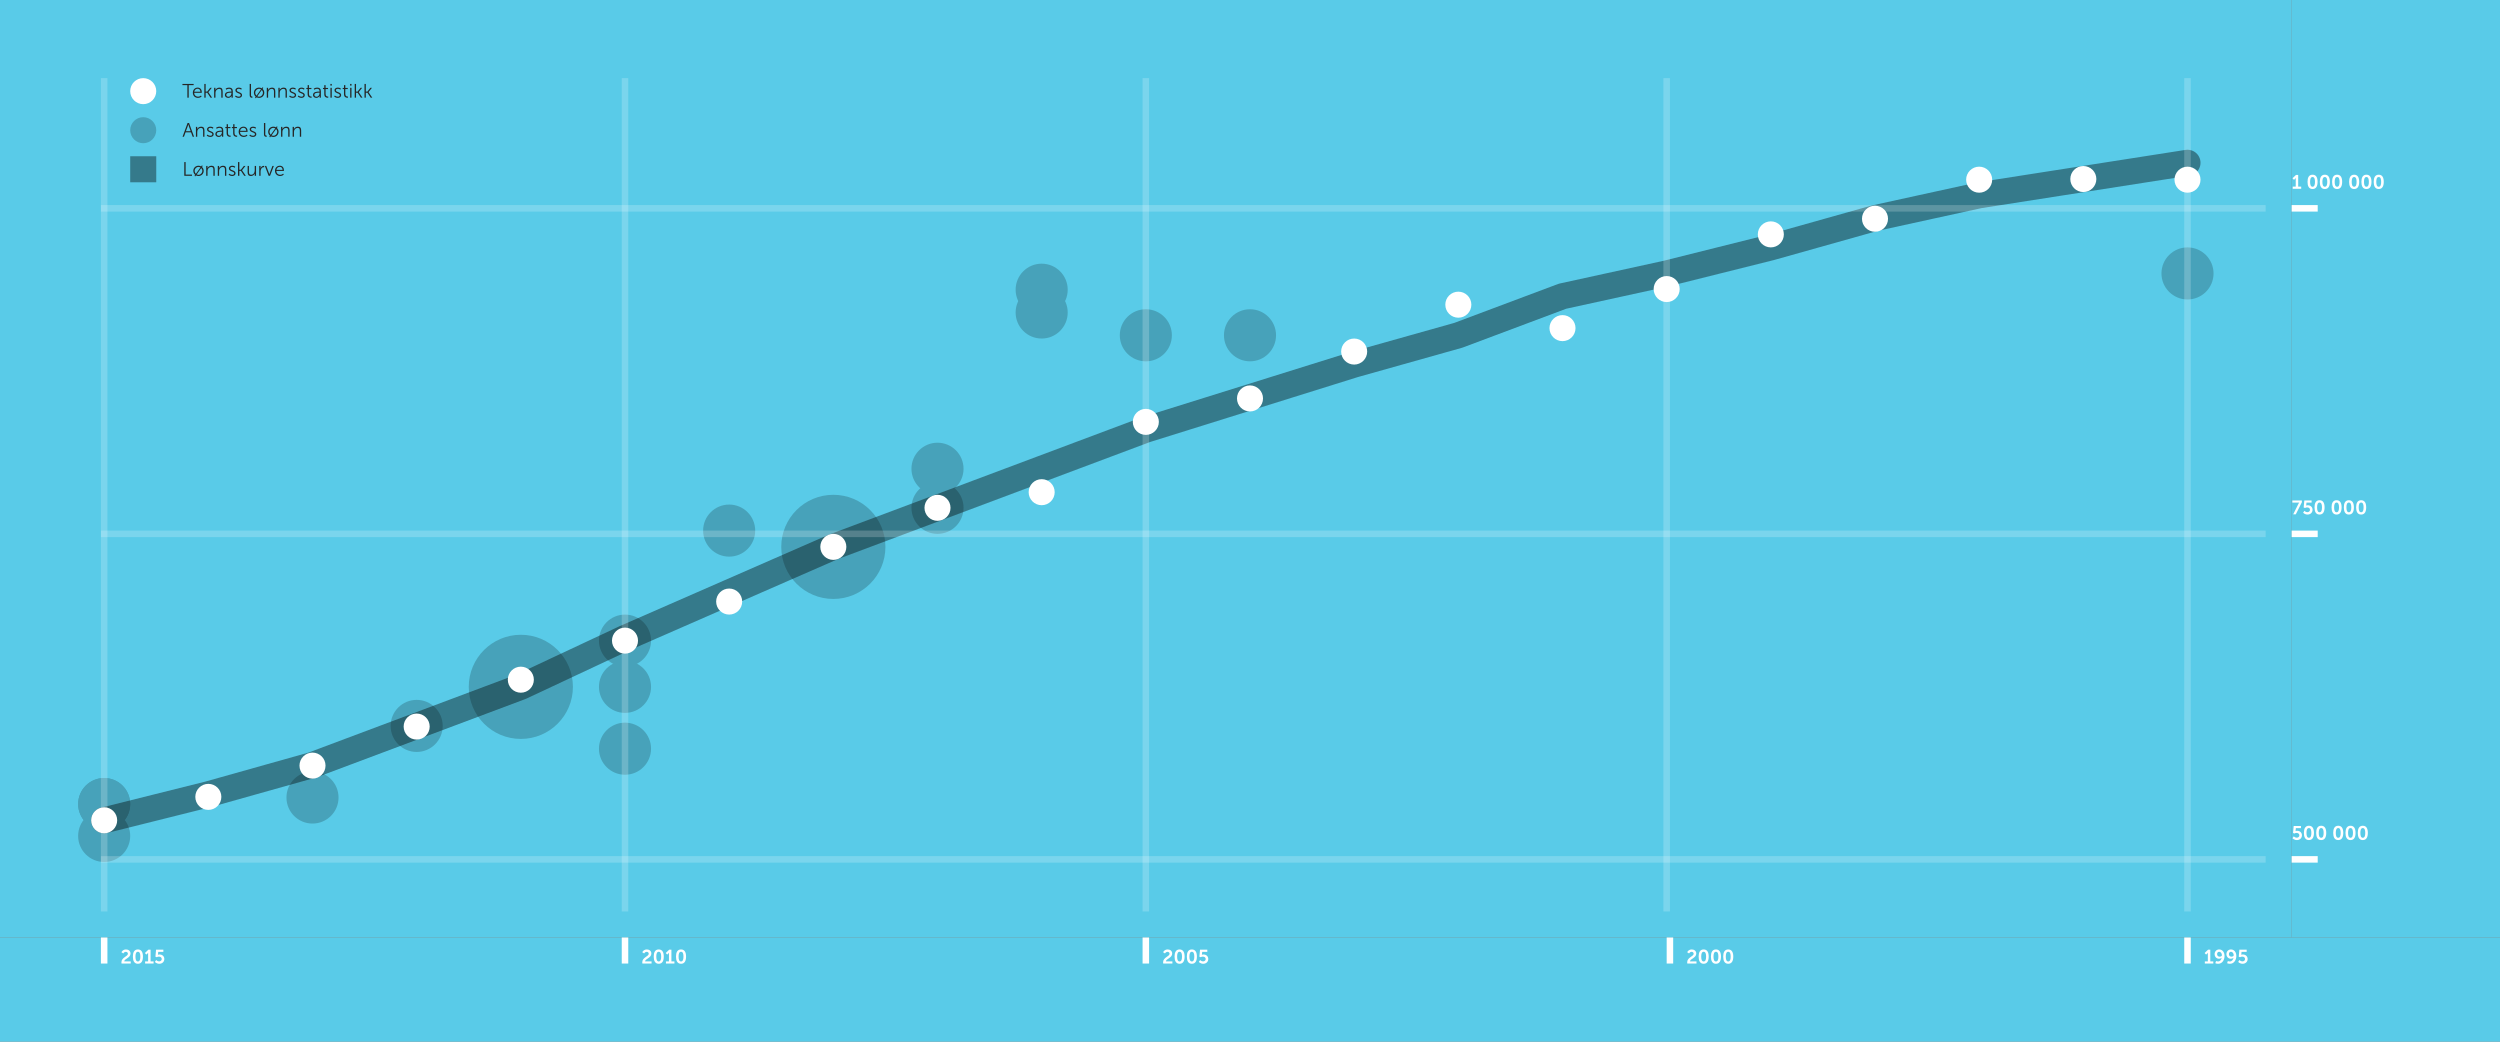 <?xml version="1.0" encoding="UTF-8"?>
<svg width="768px" height="320px" viewBox="0 0 768 320" version="1.1" xmlns="http://www.w3.org/2000/svg" xmlns:xlink="http://www.w3.org/1999/xlink">
    <rect x="0" y="0" width="768" height="320" fill="#808080" stroke="none"/>
    <!-- Generator: Sketch 39.1 (31720) - http://www.bohemiancoding.com/sketch -->
    <title>salary_labels</title>
    <desc>Created with Sketch.</desc>
    <defs></defs>
    <g id="Page-1" stroke="none" stroke-width="1" fill="none" fill-rule="evenodd">
        <g id="salary_labels">
            <g id="bg" fill="#59CBE8">
                <rect id="Rectangle-Copy-122" x="0" y="0" width="704" height="288"></rect>
            </g>
            <polyline id="graph_line_average" stroke="#000000" stroke-width="8" stroke-linecap="round" stroke-linejoin="round" opacity="0.4" points="32 252 64 244 96 235 128 223 160 211 192 196 224 182 256 168 288 156 320 144 352 132 384 122 416 112 448 103 480 91 512 84 544 76 576 67 608 60 640 55 672 50"></polyline>
            <g id="graph_points_employees" transform="translate(24, 76)" fill="#000000" opacity="0.2">
                <circle id="Oval-Copy-21" cx="8" cy="171" r="8"></circle>
                <circle id="Oval-Copy-23" cx="8" cy="171" r="8"></circle>
                <circle id="Oval-Copy-24" cx="72" cy="169" r="8"></circle>
                <circle id="Oval-Copy-25" cx="104" cy="147" r="8"></circle>
                <circle id="Oval-Copy-27" cx="136" cy="135" r="16"></circle>
                <circle id="Oval-Copy-28" cx="136" cy="135" r="12"></circle>
                <circle id="Oval-Copy-26" cx="136" cy="135" r="8"></circle>
                <circle id="Oval-Copy-29" cx="168" cy="154" r="8"></circle>
                <circle id="Oval-Copy-32" cx="200" cy="87" r="8"></circle>
                <circle id="Oval-Copy-33" cx="232" cy="92" r="16"></circle>
                <circle id="Oval-Copy-33" cx="232" cy="92" r="12"></circle>
                <circle id="Oval-Copy-33" cx="264" cy="68" r="8"></circle>
                <circle id="Oval-Copy-34" cx="264" cy="80" r="8"></circle>
                <circle id="Oval-Copy-35" cx="296" cy="13" r="8"></circle>
                <circle id="Oval-Copy-36" cx="296" cy="20" r="8"></circle>
                <circle id="Oval-Copy-37" cx="328" cy="27" r="8"></circle>
                <circle id="Oval-Copy-38" cx="360" cy="27" r="8"></circle>
                <circle id="Oval-Copy-39" cx="648" cy="8" r="8"></circle>
                <circle id="Oval-Copy-30" cx="168" cy="135" r="8"></circle>
                <circle id="Oval-Copy-31" cx="168" cy="120.8" r="8"></circle>
                <circle id="Oval-Copy-22" cx="8" cy="180.8" r="8"></circle>
            </g>
            <g id="graph_points_tekna" transform="translate(28, 51)" fill="#FFFFFF">
                <circle id="Oval" cx="4" cy="201" r="4"></circle>
                <circle id="Oval-Copy" cx="36" cy="193.8" r="4"></circle>
                <circle id="Oval-Copy-6" cx="196" cy="133.8" r="4"></circle>
                <circle id="Oval-Copy-11" cx="356" cy="71.4" r="4"></circle>
                <circle id="Oval-Copy-16" cx="516" cy="21" r="4"></circle>
                <circle id="Oval-Copy-3" cx="100" cy="172.2" r="4"></circle>
                <circle id="Oval-Copy-7" cx="260" cy="105" r="4"></circle>
                <circle id="Oval-Copy-12" cx="420" cy="42.6" r="4"></circle>
                <circle id="Oval-Copy-17" cx="580" cy="4.2" r="4"></circle>
                <circle id="Oval-Copy-2" cx="68" cy="184.2" r="4"></circle>
                <circle id="Oval-Copy-8" cx="228" cy="117" r="4"></circle>
                <circle id="Oval-Copy-13" cx="388" cy="57" r="4"></circle>
                <circle id="Oval-Copy-18" cx="548" cy="16.2" r="4"></circle>
                <circle id="Oval-Copy-4" cx="132" cy="157.8" r="4"></circle>
                <circle id="Oval-Copy-9" cx="292" cy="100.2" r="4"></circle>
                <circle id="Oval-Copy-14" cx="452" cy="49.8" r="4"></circle>
                <circle id="Oval-Copy-19" cx="612" cy="4" r="4"></circle>
                <circle id="Oval-Copy-5" cx="164" cy="145.8" r="4"></circle>
                <circle id="Oval-Copy-10" cx="324" cy="78.6" r="4"></circle>
                <circle id="Oval-Copy-15" cx="484" cy="37.8" r="4"></circle>
                <circle id="Oval-Copy-20" cx="644" cy="4.2" r="4"></circle>
            </g>
            <g id="label_y" transform="translate(31, 0)">
                <rect id="bg" fill="#59CBE8" x="673" y="0" width="64" height="288"></rect>
                <g id="lines" transform="translate(0, 63)" fill="#FFFFFF" opacity="0.2">
                    <rect id="Rectangle-Copy-5" x="0" y="200" width="665" height="2"></rect>
                    <rect id="Rectangle-Copy-5" x="0" y="100" width="665" height="2"></rect>
                    <rect id="Rectangle-Copy-5" x="0" y="0" width="665" height="2"></rect>
                </g>
                <g id="1-000-000" transform="translate(673, 53)" fill="#FFFFFF">
                    <rect id="Rectangle" x="0" y="10" width="8" height="2"></rect>
                    <path d="M0.324,5 L2.928,5 L2.928,4.334 L2.004,4.334 L2.004,0.74 L1.326,0.74 L0.258,1.766 L0.714,2.246 L1.056,1.922 C1.194,1.784 1.242,1.682 1.242,1.682 L1.254,1.682 C1.254,1.682 1.248,1.826 1.248,1.97 L1.248,4.334 L0.324,4.334 L0.324,5 Z M6.414,5.072 C7.578,5.072 7.962,4.088 7.962,2.864 C7.962,1.64 7.578,0.668 6.414,0.668 C5.25,0.668 4.872,1.64 4.872,2.864 C4.872,4.088 5.25,5.072 6.414,5.072 L6.414,5.072 Z M6.414,4.364 C5.832,4.364 5.664,3.704 5.664,2.864 C5.664,2.036 5.832,1.382 6.414,1.382 C6.996,1.382 7.164,2.036 7.164,2.864 C7.164,3.704 6.996,4.364 6.414,4.364 L6.414,4.364 Z M10.188,5.072 C11.352,5.072 11.736,4.088 11.736,2.864 C11.736,1.64 11.352,0.668 10.188,0.668 C9.024,0.668 8.646,1.64 8.646,2.864 C8.646,4.088 9.024,5.072 10.188,5.072 L10.188,5.072 Z M10.188,4.364 C9.606,4.364 9.438,3.704 9.438,2.864 C9.438,2.036 9.606,1.382 10.188,1.382 C10.77,1.382 10.938,2.036 10.938,2.864 C10.938,3.704 10.77,4.364 10.188,4.364 L10.188,4.364 Z M13.962,5.072 C15.126,5.072 15.51,4.088 15.51,2.864 C15.51,1.64 15.126,0.668 13.962,0.668 C12.798,0.668 12.42,1.64 12.42,2.864 C12.42,4.088 12.798,5.072 13.962,5.072 L13.962,5.072 Z M13.962,4.364 C13.38,4.364 13.212,3.704 13.212,2.864 C13.212,2.036 13.38,1.382 13.962,1.382 C14.544,1.382 14.712,2.036 14.712,2.864 C14.712,3.704 14.544,4.364 13.962,4.364 L13.962,4.364 Z M19.194,5.072 C20.358,5.072 20.742,4.088 20.742,2.864 C20.742,1.64 20.358,0.668 19.194,0.668 C18.03,0.668 17.652,1.64 17.652,2.864 C17.652,4.088 18.03,5.072 19.194,5.072 L19.194,5.072 Z M19.194,4.364 C18.612,4.364 18.444,3.704 18.444,2.864 C18.444,2.036 18.612,1.382 19.194,1.382 C19.776,1.382 19.944,2.036 19.944,2.864 C19.944,3.704 19.776,4.364 19.194,4.364 L19.194,4.364 Z M22.968,5.072 C24.132,5.072 24.516,4.088 24.516,2.864 C24.516,1.64 24.132,0.668 22.968,0.668 C21.804,0.668 21.426,1.64 21.426,2.864 C21.426,4.088 21.804,5.072 22.968,5.072 L22.968,5.072 Z M22.968,4.364 C22.386,4.364 22.218,3.704 22.218,2.864 C22.218,2.036 22.386,1.382 22.968,1.382 C23.55,1.382 23.718,2.036 23.718,2.864 C23.718,3.704 23.55,4.364 22.968,4.364 L22.968,4.364 Z M26.742,5.072 C27.906,5.072 28.29,4.088 28.29,2.864 C28.29,1.64 27.906,0.668 26.742,0.668 C25.578,0.668 25.2,1.64 25.2,2.864 C25.2,4.088 25.578,5.072 26.742,5.072 L26.742,5.072 Z M26.742,4.364 C26.16,4.364 25.992,3.704 25.992,2.864 C25.992,2.036 26.16,1.382 26.742,1.382 C27.324,1.382 27.492,2.036 27.492,2.864 C27.492,3.704 27.324,4.364 26.742,4.364 L26.742,4.364 Z"></path>
                </g>
                <g id="750-000" transform="translate(673, 153)" fill="#FFFFFF">
                    <rect id="Rectangle-Copy-3" x="0" y="10" width="8" height="2"></rect>
                    <path d="M0.468,5 L1.272,5 L3.138,1.28 L3.138,0.74 L0.21,0.74 L0.21,1.406 L2.028,1.406 C2.238,1.406 2.322,1.394 2.322,1.394 L2.322,1.406 C2.322,1.406 2.196,1.532 2.064,1.796 L0.468,5 Z M3.522,4.496 C3.522,4.496 3.984,5.072 4.884,5.072 C5.772,5.072 6.42,4.448 6.42,3.608 C6.42,2.84 5.862,2.21 4.92,2.21 C4.662,2.21 4.464,2.306 4.464,2.306 L4.452,2.306 C4.452,2.306 4.47,2.222 4.482,2.108 L4.548,1.406 L6.12,1.406 L6.12,0.74 L3.882,0.74 L3.684,2.9 L4.11,3.056 C4.11,3.056 4.392,2.876 4.77,2.876 C5.256,2.876 5.628,3.17 5.628,3.614 C5.628,4.064 5.238,4.34 4.824,4.34 C4.272,4.34 3.918,3.914 3.918,3.914 L3.522,4.496 Z M8.562,5.072 C9.726,5.072 10.11,4.088 10.11,2.864 C10.11,1.64 9.726,0.668 8.562,0.668 C7.398,0.668 7.02,1.64 7.02,2.864 C7.02,4.088 7.398,5.072 8.562,5.072 L8.562,5.072 Z M8.562,4.364 C7.98,4.364 7.812,3.704 7.812,2.864 C7.812,2.036 7.98,1.382 8.562,1.382 C9.144,1.382 9.312,2.036 9.312,2.864 C9.312,3.704 9.144,4.364 8.562,4.364 L8.562,4.364 Z M13.794,5.072 C14.958,5.072 15.342,4.088 15.342,2.864 C15.342,1.64 14.958,0.668 13.794,0.668 C12.63,0.668 12.252,1.64 12.252,2.864 C12.252,4.088 12.63,5.072 13.794,5.072 L13.794,5.072 Z M13.794,4.364 C13.212,4.364 13.044,3.704 13.044,2.864 C13.044,2.036 13.212,1.382 13.794,1.382 C14.376,1.382 14.544,2.036 14.544,2.864 C14.544,3.704 14.376,4.364 13.794,4.364 L13.794,4.364 Z M17.568,5.072 C18.732,5.072 19.116,4.088 19.116,2.864 C19.116,1.64 18.732,0.668 17.568,0.668 C16.404,0.668 16.026,1.64 16.026,2.864 C16.026,4.088 16.404,5.072 17.568,5.072 L17.568,5.072 Z M17.568,4.364 C16.986,4.364 16.818,3.704 16.818,2.864 C16.818,2.036 16.986,1.382 17.568,1.382 C18.15,1.382 18.318,2.036 18.318,2.864 C18.318,3.704 18.15,4.364 17.568,4.364 L17.568,4.364 Z M21.342,5.072 C22.506,5.072 22.89,4.088 22.89,2.864 C22.89,1.64 22.506,0.668 21.342,0.668 C20.178,0.668 19.8,1.64 19.8,2.864 C19.8,4.088 20.178,5.072 21.342,5.072 L21.342,5.072 Z M21.342,4.364 C20.76,4.364 20.592,3.704 20.592,2.864 C20.592,2.036 20.76,1.382 21.342,1.382 C21.924,1.382 22.092,2.036 22.092,2.864 C22.092,3.704 21.924,4.364 21.342,4.364 L21.342,4.364 Z"></path>
                </g>
                <g id="500-000" transform="translate(673, 253)" fill="#FFFFFF">
                    <rect id="Rectangle-Copy-5" x="0" y="10" width="8" height="2"></rect>
                    <path d="M0.258,4.496 C0.258,4.496 0.72,5.072 1.62,5.072 C2.508,5.072 3.156,4.448 3.156,3.608 C3.156,2.84 2.598,2.21 1.656,2.21 C1.398,2.21 1.2,2.306 1.2,2.306 L1.188,2.306 C1.188,2.306 1.206,2.222 1.218,2.108 L1.284,1.406 L2.856,1.406 L2.856,0.74 L0.618,0.74 L0.42,2.9 L0.846,3.056 C0.846,3.056 1.128,2.876 1.506,2.876 C1.992,2.876 2.364,3.17 2.364,3.614 C2.364,4.064 1.974,4.34 1.56,4.34 C1.008,4.34 0.654,3.914 0.654,3.914 L0.258,4.496 Z M5.298,5.072 C6.462,5.072 6.846,4.088 6.846,2.864 C6.846,1.64 6.462,0.668 5.298,0.668 C4.134,0.668 3.756,1.64 3.756,2.864 C3.756,4.088 4.134,5.072 5.298,5.072 L5.298,5.072 Z M5.298,4.364 C4.716,4.364 4.548,3.704 4.548,2.864 C4.548,2.036 4.716,1.382 5.298,1.382 C5.88,1.382 6.048,2.036 6.048,2.864 C6.048,3.704 5.88,4.364 5.298,4.364 L5.298,4.364 Z M9.072,5.072 C10.236,5.072 10.62,4.088 10.62,2.864 C10.62,1.64 10.236,0.668 9.072,0.668 C7.908,0.668 7.53,1.64 7.53,2.864 C7.53,4.088 7.908,5.072 9.072,5.072 L9.072,5.072 Z M9.072,4.364 C8.49,4.364 8.322,3.704 8.322,2.864 C8.322,2.036 8.49,1.382 9.072,1.382 C9.654,1.382 9.822,2.036 9.822,2.864 C9.822,3.704 9.654,4.364 9.072,4.364 L9.072,4.364 Z M14.304,5.072 C15.468,5.072 15.852,4.088 15.852,2.864 C15.852,1.64 15.468,0.668 14.304,0.668 C13.14,0.668 12.762,1.64 12.762,2.864 C12.762,4.088 13.14,5.072 14.304,5.072 L14.304,5.072 Z M14.304,4.364 C13.722,4.364 13.554,3.704 13.554,2.864 C13.554,2.036 13.722,1.382 14.304,1.382 C14.886,1.382 15.054,2.036 15.054,2.864 C15.054,3.704 14.886,4.364 14.304,4.364 L14.304,4.364 Z M18.078,5.072 C19.242,5.072 19.626,4.088 19.626,2.864 C19.626,1.64 19.242,0.668 18.078,0.668 C16.914,0.668 16.536,1.64 16.536,2.864 C16.536,4.088 16.914,5.072 18.078,5.072 L18.078,5.072 Z M18.078,4.364 C17.496,4.364 17.328,3.704 17.328,2.864 C17.328,2.036 17.496,1.382 18.078,1.382 C18.66,1.382 18.828,2.036 18.828,2.864 C18.828,3.704 18.66,4.364 18.078,4.364 L18.078,4.364 Z M21.852,5.072 C23.016,5.072 23.4,4.088 23.4,2.864 C23.4,1.64 23.016,0.668 21.852,0.668 C20.688,0.668 20.31,1.64 20.31,2.864 C20.31,4.088 20.688,5.072 21.852,5.072 L21.852,5.072 Z M21.852,4.364 C21.27,4.364 21.102,3.704 21.102,2.864 C21.102,2.036 21.27,1.382 21.852,1.382 C22.434,1.382 22.602,2.036 22.602,2.864 C22.602,3.704 22.434,4.364 21.852,4.364 L21.852,4.364 Z"></path>
                </g>
            </g>
            <g id="label_x" transform="translate(0, 24)">
                <rect id="bg" fill="#59CBE8" x="0" y="264" width="768" height="32"></rect>
                <g id="lines" transform="translate(31, 0)" fill="#FFFFFF" opacity="0.2">
                    <rect id="Rectangle-Copy-6" x="640" y="0" width="2" height="256"></rect>
                    <rect id="Rectangle-Copy-7" x="0" y="0" width="2" height="256"></rect>
                    <rect id="Rectangle-Copy-8" x="160" y="0" width="2" height="256"></rect>
                    <rect id="Rectangle-Copy-6" x="480" y="0" width="2" height="256"></rect>
                    <rect id="Rectangle-Copy-6" x="320" y="0" width="2" height="256"></rect>
                </g>
                <g id="2015" transform="translate(31, 264)" fill="#FFFFFF">
                    <rect id="Rectangle-Copy-5" x="0" y="0" width="2" height="8"></rect>
                    <path d="M6.336,8 L9.162,8 L9.162,7.334 L7.17,7.334 C7.188,6.53 9.096,6.296 9.096,4.928 C9.096,4.124 8.46,3.668 7.71,3.668 C6.69,3.668 6.3,4.52 6.3,4.52 L6.876,4.904 C6.876,4.904 7.146,4.4 7.644,4.4 C8.004,4.4 8.292,4.622 8.292,4.994 C8.292,5.84 6.3,6.086 6.3,7.622 C6.3,7.742 6.318,7.862 6.336,8 L6.336,8 Z M11.364,8.072 C12.528,8.072 12.912,7.088 12.912,5.864 C12.912,4.64 12.528,3.668 11.364,3.668 C10.2,3.668 9.822,4.64 9.822,5.864 C9.822,7.088 10.2,8.072 11.364,8.072 L11.364,8.072 Z M11.364,7.364 C10.782,7.364 10.614,6.704 10.614,5.864 C10.614,5.036 10.782,4.382 11.364,4.382 C11.946,4.382 12.114,5.036 12.114,5.864 C12.114,6.704 11.946,7.364 11.364,7.364 L11.364,7.364 Z M13.578,8 L16.182,8 L16.182,7.334 L15.258,7.334 L15.258,3.74 L14.58,3.74 L13.512,4.766 L13.968,5.246 L14.31,4.922 C14.448,4.784 14.496,4.682 14.496,4.682 L14.508,4.682 C14.508,4.682 14.502,4.826 14.502,4.97 L14.502,7.334 L13.578,7.334 L13.578,8 Z M16.584,7.496 C16.584,7.496 17.046,8.072 17.946,8.072 C18.834,8.072 19.482,7.448 19.482,6.608 C19.482,5.84 18.924,5.21 17.982,5.21 C17.724,5.21 17.526,5.306 17.526,5.306 L17.514,5.306 C17.514,5.306 17.532,5.222 17.544,5.108 L17.61,4.406 L19.182,4.406 L19.182,3.74 L16.944,3.74 L16.746,5.9 L17.172,6.056 C17.172,6.056 17.454,5.876 17.832,5.876 C18.318,5.876 18.69,6.17 18.69,6.614 C18.69,7.064 18.3,7.34 17.886,7.34 C17.334,7.34 16.98,6.914 16.98,6.914 L16.584,7.496 Z"></path>
                </g>
                <g id="2010" transform="translate(191, 264)" fill="#FFFFFF">
                    <rect id="Rectangle-Copy-5" x="0" y="0" width="2" height="8"></rect>
                    <path d="M6.336,8 L9.162,8 L9.162,7.334 L7.17,7.334 C7.188,6.53 9.096,6.296 9.096,4.928 C9.096,4.124 8.46,3.668 7.71,3.668 C6.69,3.668 6.3,4.52 6.3,4.52 L6.876,4.904 C6.876,4.904 7.146,4.4 7.644,4.4 C8.004,4.4 8.292,4.622 8.292,4.994 C8.292,5.84 6.3,6.086 6.3,7.622 C6.3,7.742 6.318,7.862 6.336,8 L6.336,8 Z M11.364,8.072 C12.528,8.072 12.912,7.088 12.912,5.864 C12.912,4.64 12.528,3.668 11.364,3.668 C10.2,3.668 9.822,4.64 9.822,5.864 C9.822,7.088 10.2,8.072 11.364,8.072 L11.364,8.072 Z M11.364,7.364 C10.782,7.364 10.614,6.704 10.614,5.864 C10.614,5.036 10.782,4.382 11.364,4.382 C11.946,4.382 12.114,5.036 12.114,5.864 C12.114,6.704 11.946,7.364 11.364,7.364 L11.364,7.364 Z M13.578,8 L16.182,8 L16.182,7.334 L15.258,7.334 L15.258,3.74 L14.58,3.74 L13.512,4.766 L13.968,5.246 L14.31,4.922 C14.448,4.784 14.496,4.682 14.496,4.682 L14.508,4.682 C14.508,4.682 14.502,4.826 14.502,4.97 L14.502,7.334 L13.578,7.334 L13.578,8 Z M18.21,8.072 C19.374,8.072 19.758,7.088 19.758,5.864 C19.758,4.64 19.374,3.668 18.21,3.668 C17.046,3.668 16.668,4.64 16.668,5.864 C16.668,7.088 17.046,8.072 18.21,8.072 L18.21,8.072 Z M18.21,7.364 C17.628,7.364 17.46,6.704 17.46,5.864 C17.46,5.036 17.628,4.382 18.21,4.382 C18.792,4.382 18.96,5.036 18.96,5.864 C18.96,6.704 18.792,7.364 18.21,7.364 L18.21,7.364 Z"></path>
                </g>
                <g id="2005" transform="translate(351, 264)" fill="#FFFFFF">
                    <rect id="Rectangle-Copy-5" x="0" y="0" width="2" height="8"></rect>
                    <path d="M6.336,8 L9.162,8 L9.162,7.334 L7.17,7.334 C7.188,6.53 9.096,6.296 9.096,4.928 C9.096,4.124 8.46,3.668 7.71,3.668 C6.69,3.668 6.3,4.52 6.3,4.52 L6.876,4.904 C6.876,4.904 7.146,4.4 7.644,4.4 C8.004,4.4 8.292,4.622 8.292,4.994 C8.292,5.84 6.3,6.086 6.3,7.622 C6.3,7.742 6.318,7.862 6.336,8 L6.336,8 Z M11.364,8.072 C12.528,8.072 12.912,7.088 12.912,5.864 C12.912,4.64 12.528,3.668 11.364,3.668 C10.2,3.668 9.822,4.64 9.822,5.864 C9.822,7.088 10.2,8.072 11.364,8.072 L11.364,8.072 Z M11.364,7.364 C10.782,7.364 10.614,6.704 10.614,5.864 C10.614,5.036 10.782,4.382 11.364,4.382 C11.946,4.382 12.114,5.036 12.114,5.864 C12.114,6.704 11.946,7.364 11.364,7.364 L11.364,7.364 Z M15.138,8.072 C16.302,8.072 16.686,7.088 16.686,5.864 C16.686,4.64 16.302,3.668 15.138,3.668 C13.974,3.668 13.596,4.64 13.596,5.864 C13.596,7.088 13.974,8.072 15.138,8.072 L15.138,8.072 Z M15.138,7.364 C14.556,7.364 14.388,6.704 14.388,5.864 C14.388,5.036 14.556,4.382 15.138,4.382 C15.72,4.382 15.888,5.036 15.888,5.864 C15.888,6.704 15.72,7.364 15.138,7.364 L15.138,7.364 Z M17.286,7.496 C17.286,7.496 17.748,8.072 18.648,8.072 C19.536,8.072 20.184,7.448 20.184,6.608 C20.184,5.84 19.626,5.21 18.684,5.21 C18.426,5.21 18.228,5.306 18.228,5.306 L18.216,5.306 C18.216,5.306 18.234,5.222 18.246,5.108 L18.312,4.406 L19.884,4.406 L19.884,3.74 L17.646,3.74 L17.448,5.9 L17.874,6.056 C17.874,6.056 18.156,5.876 18.534,5.876 C19.02,5.876 19.392,6.17 19.392,6.614 C19.392,7.064 19.002,7.34 18.588,7.34 C18.036,7.34 17.682,6.914 17.682,6.914 L17.286,7.496 Z"></path>
                </g>
                <g id="2000" transform="translate(512, 264)" fill="#FFFFFF">
                    <rect id="Rectangle-Copy-5" x="0" y="0" width="2" height="8"></rect>
                    <path d="M6.336,8 L9.162,8 L9.162,7.334 L7.17,7.334 C7.188,6.53 9.096,6.296 9.096,4.928 C9.096,4.124 8.46,3.668 7.71,3.668 C6.69,3.668 6.3,4.52 6.3,4.52 L6.876,4.904 C6.876,4.904 7.146,4.4 7.644,4.4 C8.004,4.4 8.292,4.622 8.292,4.994 C8.292,5.84 6.3,6.086 6.3,7.622 C6.3,7.742 6.318,7.862 6.336,8 L6.336,8 Z M11.364,8.072 C12.528,8.072 12.912,7.088 12.912,5.864 C12.912,4.64 12.528,3.668 11.364,3.668 C10.2,3.668 9.822,4.64 9.822,5.864 C9.822,7.088 10.2,8.072 11.364,8.072 L11.364,8.072 Z M11.364,7.364 C10.782,7.364 10.614,6.704 10.614,5.864 C10.614,5.036 10.782,4.382 11.364,4.382 C11.946,4.382 12.114,5.036 12.114,5.864 C12.114,6.704 11.946,7.364 11.364,7.364 L11.364,7.364 Z M15.138,8.072 C16.302,8.072 16.686,7.088 16.686,5.864 C16.686,4.64 16.302,3.668 15.138,3.668 C13.974,3.668 13.596,4.64 13.596,5.864 C13.596,7.088 13.974,8.072 15.138,8.072 L15.138,8.072 Z M15.138,7.364 C14.556,7.364 14.388,6.704 14.388,5.864 C14.388,5.036 14.556,4.382 15.138,4.382 C15.72,4.382 15.888,5.036 15.888,5.864 C15.888,6.704 15.72,7.364 15.138,7.364 L15.138,7.364 Z M18.912,8.072 C20.076,8.072 20.46,7.088 20.46,5.864 C20.46,4.64 20.076,3.668 18.912,3.668 C17.748,3.668 17.37,4.64 17.37,5.864 C17.37,7.088 17.748,8.072 18.912,8.072 L18.912,8.072 Z M18.912,7.364 C18.33,7.364 18.162,6.704 18.162,5.864 C18.162,5.036 18.33,4.382 18.912,4.382 C19.494,4.382 19.662,5.036 19.662,5.864 C19.662,6.704 19.494,7.364 18.912,7.364 L18.912,7.364 Z"></path>
                </g>
                <g id="1995" transform="translate(671, 264)" fill="#FFFFFF">
                    <rect id="Rectangle-Copy-5" x="0" y="0" width="2" height="8"></rect>
                    <path d="M6.324,8 L8.928,8 L8.928,7.334 L8.004,7.334 L8.004,3.74 L7.326,3.74 L6.258,4.766 L6.714,5.246 L7.056,4.922 C7.194,4.784 7.242,4.682 7.242,4.682 L7.254,4.682 C7.254,4.682 7.248,4.826 7.248,4.97 L7.248,7.334 L6.324,7.334 L6.324,8 Z M10.416,8.072 C11.736,8.072 12.378,6.806 12.378,5.69 C12.378,4.406 11.622,3.668 10.734,3.668 C9.888,3.668 9.33,4.31 9.33,5.096 C9.33,5.864 9.852,6.524 10.692,6.524 C10.998,6.524 11.346,6.398 11.496,6.224 L11.508,6.224 C11.4,6.806 11.04,7.364 10.368,7.364 C10.044,7.364 9.774,7.226 9.774,7.226 L9.546,7.892 C9.546,7.892 9.876,8.072 10.416,8.072 L10.416,8.072 Z M10.878,5.888 C10.362,5.888 10.092,5.528 10.092,5.096 C10.092,4.694 10.338,4.382 10.734,4.382 C11.178,4.382 11.574,4.892 11.574,5.426 C11.574,5.684 11.262,5.888 10.878,5.888 L10.878,5.888 Z M14.04,8.072 C15.36,8.072 16.002,6.806 16.002,5.69 C16.002,4.406 15.246,3.668 14.358,3.668 C13.512,3.668 12.954,4.31 12.954,5.096 C12.954,5.864 13.476,6.524 14.316,6.524 C14.622,6.524 14.97,6.398 15.12,6.224 L15.132,6.224 C15.024,6.806 14.664,7.364 13.992,7.364 C13.668,7.364 13.398,7.226 13.398,7.226 L13.17,7.892 C13.17,7.892 13.5,8.072 14.04,8.072 L14.04,8.072 Z M14.502,5.888 C13.986,5.888 13.716,5.528 13.716,5.096 C13.716,4.694 13.962,4.382 14.358,4.382 C14.802,4.382 15.198,4.892 15.198,5.426 C15.198,5.684 14.886,5.888 14.502,5.888 L14.502,5.888 Z M16.578,7.496 C16.578,7.496 17.04,8.072 17.94,8.072 C18.828,8.072 19.476,7.448 19.476,6.608 C19.476,5.84 18.918,5.21 17.976,5.21 C17.718,5.21 17.52,5.306 17.52,5.306 L17.508,5.306 C17.508,5.306 17.526,5.222 17.538,5.108 L17.604,4.406 L19.176,4.406 L19.176,3.74 L16.938,3.74 L16.74,5.9 L17.166,6.056 C17.166,6.056 17.448,5.876 17.826,5.876 C18.312,5.876 18.684,6.17 18.684,6.614 C18.684,7.064 18.294,7.34 17.88,7.34 C17.328,7.34 16.974,6.914 16.974,6.914 L16.578,7.496 Z"></path>
                </g>
            </g>
            <g id="graph_legend" transform="translate(40, 24)">
                <circle id="Oval-Copy-40" fill="#FFFFFF" cx="4" cy="4" r="4"></circle>
                <circle id="Oval-Copy-41" fill="#000000" opacity="0.2" cx="4" cy="16" r="4"></circle>
                <rect id="Rectangle-2" fill="#000000" opacity="0.4" x="0" y="24" width="8" height="8"></rect>
                <path d="M17.56,6 L17.974,6 L17.974,2.154 L19.486,2.154 L19.486,1.782 L16.042,1.782 L16.042,2.154 L17.56,2.154 L17.56,6 Z M19.24,4.494 C19.24,5.424 19.918,6.072 20.818,6.072 C21.496,6.072 21.934,5.652 21.934,5.652 L21.748,5.34 C21.748,5.34 21.382,5.706 20.83,5.706 C20.206,5.706 19.678,5.286 19.66,4.512 L21.976,4.512 C21.976,4.512 21.988,4.374 21.988,4.302 C21.988,3.552 21.562,2.91 20.728,2.91 C19.912,2.91 19.24,3.504 19.24,4.494 L19.24,4.494 Z M19.678,4.176 C19.774,3.57 20.212,3.252 20.716,3.252 C21.166,3.252 21.55,3.546 21.574,4.176 L19.678,4.176 Z M22.768,6 L23.176,6 L23.176,4.488 L23.662,4.488 L24.67,6 L25.156,6 L24.004,4.308 L24.004,4.296 L25.054,2.982 L24.562,2.982 L23.656,4.134 L23.176,4.134 L23.176,1.782 L22.768,1.782 L22.768,6 Z M25.78,6 L26.188,6 L26.188,4.554 C26.188,4.41 26.2,4.272 26.236,4.146 C26.374,3.648 26.818,3.294 27.334,3.294 C27.916,3.294 27.988,3.714 27.988,4.188 L27.988,6 L28.396,6 L28.396,4.08 C28.396,3.336 28.132,2.91 27.388,2.91 C26.674,2.91 26.29,3.396 26.182,3.672 L26.17,3.672 C26.17,3.672 26.182,3.564 26.182,3.432 L26.182,2.982 L25.78,2.982 L25.78,6 Z M29.092,5.178 C29.092,5.778 29.614,6.072 30.118,6.072 C30.874,6.072 31.126,5.418 31.126,5.418 L31.138,5.418 C31.138,5.418 31.126,5.52 31.126,5.67 L31.126,6 L31.516,6 L31.516,4.068 C31.516,3.312 31.114,2.91 30.388,2.91 C29.71,2.91 29.314,3.252 29.314,3.252 L29.506,3.564 C29.506,3.564 29.86,3.276 30.358,3.276 C30.79,3.276 31.108,3.474 31.108,4.056 L31.108,4.134 L30.94,4.134 C30.418,4.134 29.092,4.158 29.092,5.178 L29.092,5.178 Z M29.512,5.154 C29.512,4.488 30.46,4.47 30.934,4.47 L31.108,4.47 L31.108,4.602 C31.108,5.124 30.76,5.724 30.184,5.724 C29.734,5.724 29.512,5.436 29.512,5.154 L29.512,5.154 Z M32.212,5.634 C32.212,5.634 32.596,6.072 33.328,6.072 C33.934,6.072 34.36,5.718 34.36,5.226 C34.36,4.23 32.734,4.41 32.734,3.744 C32.734,3.408 33.028,3.276 33.334,3.276 C33.832,3.276 34.09,3.552 34.09,3.552 L34.276,3.24 C34.276,3.24 33.982,2.91 33.346,2.91 C32.8,2.91 32.314,3.204 32.314,3.744 C32.314,4.728 33.94,4.566 33.94,5.226 C33.94,5.544 33.658,5.706 33.334,5.706 C32.77,5.706 32.434,5.34 32.434,5.34 L32.212,5.634 Z M36.7,5.286 C36.7,5.946 37.144,6.024 37.396,6.024 C37.474,6.024 37.546,6.012 37.546,6.012 L37.546,5.646 C37.546,5.646 37.498,5.652 37.444,5.652 C37.288,5.652 37.108,5.592 37.108,5.196 L37.108,1.782 L36.7,1.782 L36.7,5.286 Z M37.996,4.476 C37.996,4.986 38.218,5.424 38.566,5.712 L38.344,6.018 L38.59,6.198 L38.818,5.88 C39.046,6 39.31,6.072 39.592,6.072 C40.474,6.072 41.188,5.388 41.188,4.476 C41.188,4.002 40.984,3.588 40.66,3.306 L40.888,2.982 L40.642,2.802 L40.408,3.126 C40.168,2.988 39.892,2.91 39.592,2.91 C38.71,2.91 37.996,3.582 37.996,4.476 L37.996,4.476 Z M38.416,4.476 C38.416,3.792 38.944,3.282 39.592,3.282 C39.808,3.282 40.012,3.342 40.186,3.444 L38.794,5.388 C38.56,5.166 38.416,4.848 38.416,4.476 L38.416,4.476 Z M40.768,4.476 C40.768,5.178 40.24,5.706 39.592,5.706 C39.394,5.706 39.202,5.658 39.04,5.568 L40.426,3.63 C40.636,3.84 40.768,4.14 40.768,4.476 L40.768,4.476 Z M41.956,6 L42.364,6 L42.364,4.554 C42.364,4.41 42.376,4.272 42.412,4.146 C42.55,3.648 42.994,3.294 43.51,3.294 C44.092,3.294 44.164,3.714 44.164,4.188 L44.164,6 L44.572,6 L44.572,4.08 C44.572,3.336 44.308,2.91 43.564,2.91 C42.85,2.91 42.466,3.396 42.358,3.672 L42.346,3.672 C42.346,3.672 42.358,3.564 42.358,3.432 L42.358,2.982 L41.956,2.982 L41.956,6 Z M45.514,6 L45.922,6 L45.922,4.554 C45.922,4.41 45.934,4.272 45.97,4.146 C46.108,3.648 46.552,3.294 47.068,3.294 C47.65,3.294 47.722,3.714 47.722,4.188 L47.722,6 L48.13,6 L48.13,4.08 C48.13,3.336 47.866,2.91 47.122,2.91 C46.408,2.91 46.024,3.396 45.916,3.672 L45.904,3.672 C45.904,3.672 45.916,3.564 45.916,3.432 L45.916,2.982 L45.514,2.982 L45.514,6 Z M48.826,5.634 C48.826,5.634 49.21,6.072 49.942,6.072 C50.548,6.072 50.974,5.718 50.974,5.226 C50.974,4.23 49.348,4.41 49.348,3.744 C49.348,3.408 49.642,3.276 49.948,3.276 C50.446,3.276 50.704,3.552 50.704,3.552 L50.89,3.24 C50.89,3.24 50.596,2.91 49.96,2.91 C49.414,2.91 48.928,3.204 48.928,3.744 C48.928,4.728 50.554,4.566 50.554,5.226 C50.554,5.544 50.272,5.706 49.948,5.706 C49.384,5.706 49.048,5.34 49.048,5.34 L48.826,5.634 Z M51.484,5.634 C51.484,5.634 51.868,6.072 52.6,6.072 C53.206,6.072 53.632,5.718 53.632,5.226 C53.632,4.23 52.006,4.41 52.006,3.744 C52.006,3.408 52.3,3.276 52.606,3.276 C53.104,3.276 53.362,3.552 53.362,3.552 L53.548,3.24 C53.548,3.24 53.254,2.91 52.618,2.91 C52.072,2.91 51.586,3.204 51.586,3.744 C51.586,4.728 53.212,4.566 53.212,5.226 C53.212,5.544 52.93,5.706 52.606,5.706 C52.042,5.706 51.706,5.34 51.706,5.34 L51.484,5.634 Z M54.502,4.902 C54.502,5.91 55.204,6.024 55.552,6.024 C55.66,6.024 55.726,6.012 55.726,6.012 L55.726,5.646 C55.726,5.646 55.672,5.658 55.588,5.658 C55.36,5.658 54.91,5.568 54.91,4.86 L54.91,3.36 L55.666,3.36 L55.666,3.018 L54.91,3.018 L54.91,2.148 L54.508,2.148 L54.508,3.018 L54.106,3.018 L54.106,3.36 L54.502,3.36 L54.502,4.902 Z M56.152,5.178 C56.152,5.778 56.674,6.072 57.178,6.072 C57.934,6.072 58.186,5.418 58.186,5.418 L58.198,5.418 C58.198,5.418 58.186,5.52 58.186,5.67 L58.186,6 L58.576,6 L58.576,4.068 C58.576,3.312 58.174,2.91 57.448,2.91 C56.77,2.91 56.374,3.252 56.374,3.252 L56.566,3.564 C56.566,3.564 56.92,3.276 57.418,3.276 C57.85,3.276 58.168,3.474 58.168,4.056 L58.168,4.134 L58,4.134 C57.478,4.134 56.152,4.158 56.152,5.178 L56.152,5.178 Z M56.572,5.154 C56.572,4.488 57.52,4.47 57.994,4.47 L58.168,4.47 L58.168,4.602 C58.168,5.124 57.82,5.724 57.244,5.724 C56.794,5.724 56.572,5.436 56.572,5.154 L56.572,5.154 Z M59.614,4.902 C59.614,5.91 60.316,6.024 60.664,6.024 C60.772,6.024 60.838,6.012 60.838,6.012 L60.838,5.646 C60.838,5.646 60.784,5.658 60.7,5.658 C60.472,5.658 60.022,5.568 60.022,4.86 L60.022,3.36 L60.778,3.36 L60.778,3.018 L60.022,3.018 L60.022,2.148 L59.62,2.148 L59.62,3.018 L59.218,3.018 L59.218,3.36 L59.614,3.36 L59.614,4.902 Z M61.498,2.292 L61.924,2.292 L61.924,1.782 L61.498,1.782 L61.498,2.292 Z M61.51,6 L61.918,6 L61.918,2.982 L61.51,2.982 L61.51,6 Z M62.656,5.634 C62.656,5.634 63.04,6.072 63.772,6.072 C64.378,6.072 64.804,5.718 64.804,5.226 C64.804,4.23 63.178,4.41 63.178,3.744 C63.178,3.408 63.472,3.276 63.778,3.276 C64.276,3.276 64.534,3.552 64.534,3.552 L64.72,3.24 C64.72,3.24 64.426,2.91 63.79,2.91 C63.244,2.91 62.758,3.204 62.758,3.744 C62.758,4.728 64.384,4.566 64.384,5.226 C64.384,5.544 64.102,5.706 63.778,5.706 C63.214,5.706 62.878,5.34 62.878,5.34 L62.656,5.634 Z M65.674,4.902 C65.674,5.91 66.376,6.024 66.724,6.024 C66.832,6.024 66.898,6.012 66.898,6.012 L66.898,5.646 C66.898,5.646 66.844,5.658 66.76,5.658 C66.532,5.658 66.082,5.568 66.082,4.86 L66.082,3.36 L66.838,3.36 L66.838,3.018 L66.082,3.018 L66.082,2.148 L65.68,2.148 L65.68,3.018 L65.278,3.018 L65.278,3.36 L65.674,3.36 L65.674,4.902 Z M67.558,2.292 L67.984,2.292 L67.984,1.782 L67.558,1.782 L67.558,2.292 Z M67.57,6 L67.978,6 L67.978,2.982 L67.57,2.982 L67.57,6 Z M68.962,6 L69.37,6 L69.37,4.488 L69.856,4.488 L70.864,6 L71.35,6 L70.198,4.308 L70.198,4.296 L71.248,2.982 L70.756,2.982 L69.85,4.134 L69.37,4.134 L69.37,1.782 L68.962,1.782 L68.962,6 Z M71.974,6 L72.382,6 L72.382,4.488 L72.868,4.488 L73.876,6 L74.362,6 L73.21,4.308 L73.21,4.296 L74.26,2.982 L73.768,2.982 L72.862,4.134 L72.382,4.134 L72.382,1.782 L71.974,1.782 L71.974,6 Z" id="Teknas-lønnsstatisti" fill="#262626"></path>
                <path d="M16.612,30 L18.982,30 L18.982,29.628 L17.026,29.628 L17.026,25.782 L16.612,25.782 L16.612,30 Z M19.384,28.476 C19.384,28.986 19.606,29.424 19.954,29.712 L19.732,30.018 L19.978,30.198 L20.206,29.88 C20.434,30 20.698,30.072 20.98,30.072 C21.862,30.072 22.576,29.388 22.576,28.476 C22.576,28.002 22.372,27.588 22.048,27.306 L22.276,26.982 L22.03,26.802 L21.796,27.126 C21.556,26.988 21.28,26.91 20.98,26.91 C20.098,26.91 19.384,27.582 19.384,28.476 L19.384,28.476 Z M19.804,28.476 C19.804,27.792 20.332,27.282 20.98,27.282 C21.196,27.282 21.4,27.342 21.574,27.444 L20.182,29.388 C19.948,29.166 19.804,28.848 19.804,28.476 L19.804,28.476 Z M22.156,28.476 C22.156,29.178 21.628,29.706 20.98,29.706 C20.782,29.706 20.59,29.658 20.428,29.568 L21.814,27.63 C22.024,27.84 22.156,28.14 22.156,28.476 L22.156,28.476 Z M23.344,30 L23.752,30 L23.752,28.554 C23.752,28.41 23.764,28.272 23.8,28.146 C23.938,27.648 24.382,27.294 24.898,27.294 C25.48,27.294 25.552,27.714 25.552,28.188 L25.552,30 L25.96,30 L25.96,28.08 C25.96,27.336 25.696,26.91 24.952,26.91 C24.238,26.91 23.854,27.396 23.746,27.672 L23.734,27.672 C23.734,27.672 23.746,27.564 23.746,27.432 L23.746,26.982 L23.344,26.982 L23.344,30 Z M26.902,30 L27.31,30 L27.31,28.554 C27.31,28.41 27.322,28.272 27.358,28.146 C27.496,27.648 27.94,27.294 28.456,27.294 C29.038,27.294 29.11,27.714 29.11,28.188 L29.11,30 L29.518,30 L29.518,28.08 C29.518,27.336 29.254,26.91 28.51,26.91 C27.796,26.91 27.412,27.396 27.304,27.672 L27.292,27.672 C27.292,27.672 27.304,27.564 27.304,27.432 L27.304,26.982 L26.902,26.982 L26.902,30 Z M30.214,29.634 C30.214,29.634 30.598,30.072 31.33,30.072 C31.936,30.072 32.362,29.718 32.362,29.226 C32.362,28.23 30.736,28.41 30.736,27.744 C30.736,27.408 31.03,27.276 31.336,27.276 C31.834,27.276 32.092,27.552 32.092,27.552 L32.278,27.24 C32.278,27.24 31.984,26.91 31.348,26.91 C30.802,26.91 30.316,27.204 30.316,27.744 C30.316,28.728 31.942,28.566 31.942,29.226 C31.942,29.544 31.66,29.706 31.336,29.706 C30.772,29.706 30.436,29.34 30.436,29.34 L30.214,29.634 Z M33.118,30 L33.526,30 L33.526,28.488 L34.012,28.488 L35.02,30 L35.506,30 L34.354,28.308 L34.354,28.296 L35.404,26.982 L34.912,26.982 L34.006,28.134 L33.526,28.134 L33.526,25.782 L33.118,25.782 L33.118,30 Z M36.07,28.902 C36.07,29.688 36.37,30.072 37.078,30.072 C37.744,30.072 38.14,29.604 38.26,29.31 L38.272,29.31 C38.272,29.31 38.26,29.418 38.26,29.55 L38.26,30 L38.656,30 L38.656,26.982 L38.248,26.982 L38.248,28.428 C38.248,29.082 37.822,29.688 37.132,29.688 C36.55,29.688 36.478,29.268 36.478,28.794 L36.478,26.982 L36.07,26.982 L36.07,28.902 Z M39.64,30 L40.048,30 L40.048,28.728 C40.048,28.536 40.072,28.332 40.132,28.14 C40.264,27.696 40.582,27.36 41.008,27.36 C41.086,27.36 41.158,27.372 41.158,27.372 L41.158,26.97 C41.158,26.97 41.08,26.952 40.996,26.952 C40.522,26.952 40.186,27.3 40.042,27.756 L40.03,27.756 C40.03,27.756 40.042,27.648 40.042,27.516 L40.042,26.982 L39.64,26.982 L39.64,30 Z M42.52,30 L42.964,30 L44.116,26.982 L43.69,26.982 L42.856,29.196 C42.796,29.352 42.748,29.556 42.748,29.556 L42.736,29.556 C42.736,29.556 42.688,29.346 42.634,29.196 L41.794,26.982 L41.362,26.982 L42.52,30 Z M44.476,28.494 C44.476,29.424 45.154,30.072 46.054,30.072 C46.732,30.072 47.17,29.652 47.17,29.652 L46.984,29.34 C46.984,29.34 46.618,29.706 46.066,29.706 C45.442,29.706 44.914,29.286 44.896,28.512 L47.212,28.512 C47.212,28.512 47.224,28.374 47.224,28.302 C47.224,27.552 46.798,26.91 45.964,26.91 C45.148,26.91 44.476,27.504 44.476,28.494 L44.476,28.494 Z M44.914,28.176 C45.01,27.57 45.448,27.252 45.952,27.252 C46.402,27.252 46.786,27.546 46.81,28.176 L44.914,28.176 Z" id="Lønnskurve" fill="#262626"></path>
                <path d="M19.18,18 L19.618,18 L18.07,13.782 L17.626,13.782 L16.078,18 L16.516,18 L16.996,16.656 L18.694,16.656 L19.18,18 Z M17.854,14.22 C17.854,14.22 17.944,14.568 18.016,14.766 L18.568,16.296 L17.116,16.296 L17.68,14.766 C17.752,14.568 17.842,14.22 17.842,14.22 L17.854,14.22 Z M20.188,18 L20.596,18 L20.596,16.554 C20.596,16.41 20.608,16.272 20.644,16.146 C20.782,15.648 21.226,15.294 21.742,15.294 C22.324,15.294 22.396,15.714 22.396,16.188 L22.396,18 L22.804,18 L22.804,16.08 C22.804,15.336 22.54,14.91 21.796,14.91 C21.082,14.91 20.698,15.396 20.59,15.672 L20.578,15.672 C20.578,15.672 20.59,15.564 20.59,15.432 L20.59,14.982 L20.188,14.982 L20.188,18 Z M23.5,17.634 C23.5,17.634 23.884,18.072 24.616,18.072 C25.222,18.072 25.648,17.718 25.648,17.226 C25.648,16.23 24.022,16.41 24.022,15.744 C24.022,15.408 24.316,15.276 24.622,15.276 C25.12,15.276 25.378,15.552 25.378,15.552 L25.564,15.24 C25.564,15.24 25.27,14.91 24.634,14.91 C24.088,14.91 23.602,15.204 23.602,15.744 C23.602,16.728 25.228,16.566 25.228,17.226 C25.228,17.544 24.946,17.706 24.622,17.706 C24.058,17.706 23.722,17.34 23.722,17.34 L23.5,17.634 Z M26.158,17.178 C26.158,17.778 26.68,18.072 27.184,18.072 C27.94,18.072 28.192,17.418 28.192,17.418 L28.204,17.418 C28.204,17.418 28.192,17.52 28.192,17.67 L28.192,18 L28.582,18 L28.582,16.068 C28.582,15.312 28.18,14.91 27.454,14.91 C26.776,14.91 26.38,15.252 26.38,15.252 L26.572,15.564 C26.572,15.564 26.926,15.276 27.424,15.276 C27.856,15.276 28.174,15.474 28.174,16.056 L28.174,16.134 L28.006,16.134 C27.484,16.134 26.158,16.158 26.158,17.178 L26.158,17.178 Z M26.578,17.154 C26.578,16.488 27.526,16.47 28,16.47 L28.174,16.47 L28.174,16.602 C28.174,17.124 27.826,17.724 27.25,17.724 C26.8,17.724 26.578,17.436 26.578,17.154 L26.578,17.154 Z M29.62,16.902 C29.62,17.91 30.322,18.024 30.67,18.024 C30.778,18.024 30.844,18.012 30.844,18.012 L30.844,17.646 C30.844,17.646 30.79,17.658 30.706,17.658 C30.478,17.658 30.028,17.568 30.028,16.86 L30.028,15.36 L30.784,15.36 L30.784,15.018 L30.028,15.018 L30.028,14.148 L29.626,14.148 L29.626,15.018 L29.224,15.018 L29.224,15.36 L29.62,15.36 L29.62,16.902 Z M31.63,16.902 C31.63,17.91 32.332,18.024 32.68,18.024 C32.788,18.024 32.854,18.012 32.854,18.012 L32.854,17.646 C32.854,17.646 32.8,17.658 32.716,17.658 C32.488,17.658 32.038,17.568 32.038,16.86 L32.038,15.36 L32.794,15.36 L32.794,15.018 L32.038,15.018 L32.038,14.148 L31.636,14.148 L31.636,15.018 L31.234,15.018 L31.234,15.36 L31.63,15.36 L31.63,16.902 Z M33.316,16.494 C33.316,17.424 33.994,18.072 34.894,18.072 C35.572,18.072 36.01,17.652 36.01,17.652 L35.824,17.34 C35.824,17.34 35.458,17.706 34.906,17.706 C34.282,17.706 33.754,17.286 33.736,16.512 L36.052,16.512 C36.052,16.512 36.064,16.374 36.064,16.302 C36.064,15.552 35.638,14.91 34.804,14.91 C33.988,14.91 33.316,15.504 33.316,16.494 L33.316,16.494 Z M33.754,16.176 C33.85,15.57 34.288,15.252 34.792,15.252 C35.242,15.252 35.626,15.546 35.65,16.176 L33.754,16.176 Z M36.598,17.634 C36.598,17.634 36.982,18.072 37.714,18.072 C38.32,18.072 38.746,17.718 38.746,17.226 C38.746,16.23 37.12,16.41 37.12,15.744 C37.12,15.408 37.414,15.276 37.72,15.276 C38.218,15.276 38.476,15.552 38.476,15.552 L38.662,15.24 C38.662,15.24 38.368,14.91 37.732,14.91 C37.186,14.91 36.7,15.204 36.7,15.744 C36.7,16.728 38.326,16.566 38.326,17.226 C38.326,17.544 38.044,17.706 37.72,17.706 C37.156,17.706 36.82,17.34 36.82,17.34 L36.598,17.634 Z M41.086,17.286 C41.086,17.946 41.53,18.024 41.782,18.024 C41.86,18.024 41.932,18.012 41.932,18.012 L41.932,17.646 C41.932,17.646 41.884,17.652 41.83,17.652 C41.674,17.652 41.494,17.592 41.494,17.196 L41.494,13.782 L41.086,13.782 L41.086,17.286 Z M42.382,16.476 C42.382,16.986 42.604,17.424 42.952,17.712 L42.73,18.018 L42.976,18.198 L43.204,17.88 C43.432,18 43.696,18.072 43.978,18.072 C44.86,18.072 45.574,17.388 45.574,16.476 C45.574,16.002 45.37,15.588 45.046,15.306 L45.274,14.982 L45.028,14.802 L44.794,15.126 C44.554,14.988 44.278,14.91 43.978,14.91 C43.096,14.91 42.382,15.582 42.382,16.476 L42.382,16.476 Z M42.802,16.476 C42.802,15.792 43.33,15.282 43.978,15.282 C44.194,15.282 44.398,15.342 44.572,15.444 L43.18,17.388 C42.946,17.166 42.802,16.848 42.802,16.476 L42.802,16.476 Z M45.154,16.476 C45.154,17.178 44.626,17.706 43.978,17.706 C43.78,17.706 43.588,17.658 43.426,17.568 L44.812,15.63 C45.022,15.84 45.154,16.14 45.154,16.476 L45.154,16.476 Z M46.342,18 L46.75,18 L46.75,16.554 C46.75,16.41 46.762,16.272 46.798,16.146 C46.936,15.648 47.38,15.294 47.896,15.294 C48.478,15.294 48.55,15.714 48.55,16.188 L48.55,18 L48.958,18 L48.958,16.08 C48.958,15.336 48.694,14.91 47.95,14.91 C47.236,14.91 46.852,15.396 46.744,15.672 L46.732,15.672 C46.732,15.672 46.744,15.564 46.744,15.432 L46.744,14.982 L46.342,14.982 L46.342,18 Z M49.9,18 L50.308,18 L50.308,16.554 C50.308,16.41 50.32,16.272 50.356,16.146 C50.494,15.648 50.938,15.294 51.454,15.294 C52.036,15.294 52.108,15.714 52.108,16.188 L52.108,18 L52.516,18 L52.516,16.08 C52.516,15.336 52.252,14.91 51.508,14.91 C50.794,14.91 50.41,15.396 50.302,15.672 L50.29,15.672 C50.29,15.672 50.302,15.564 50.302,15.432 L50.302,14.982 L49.9,14.982 L49.9,18 Z" id="Ansattes-lønn" fill="#262626"></path>
            </g>
        </g>
    </g>
</svg>